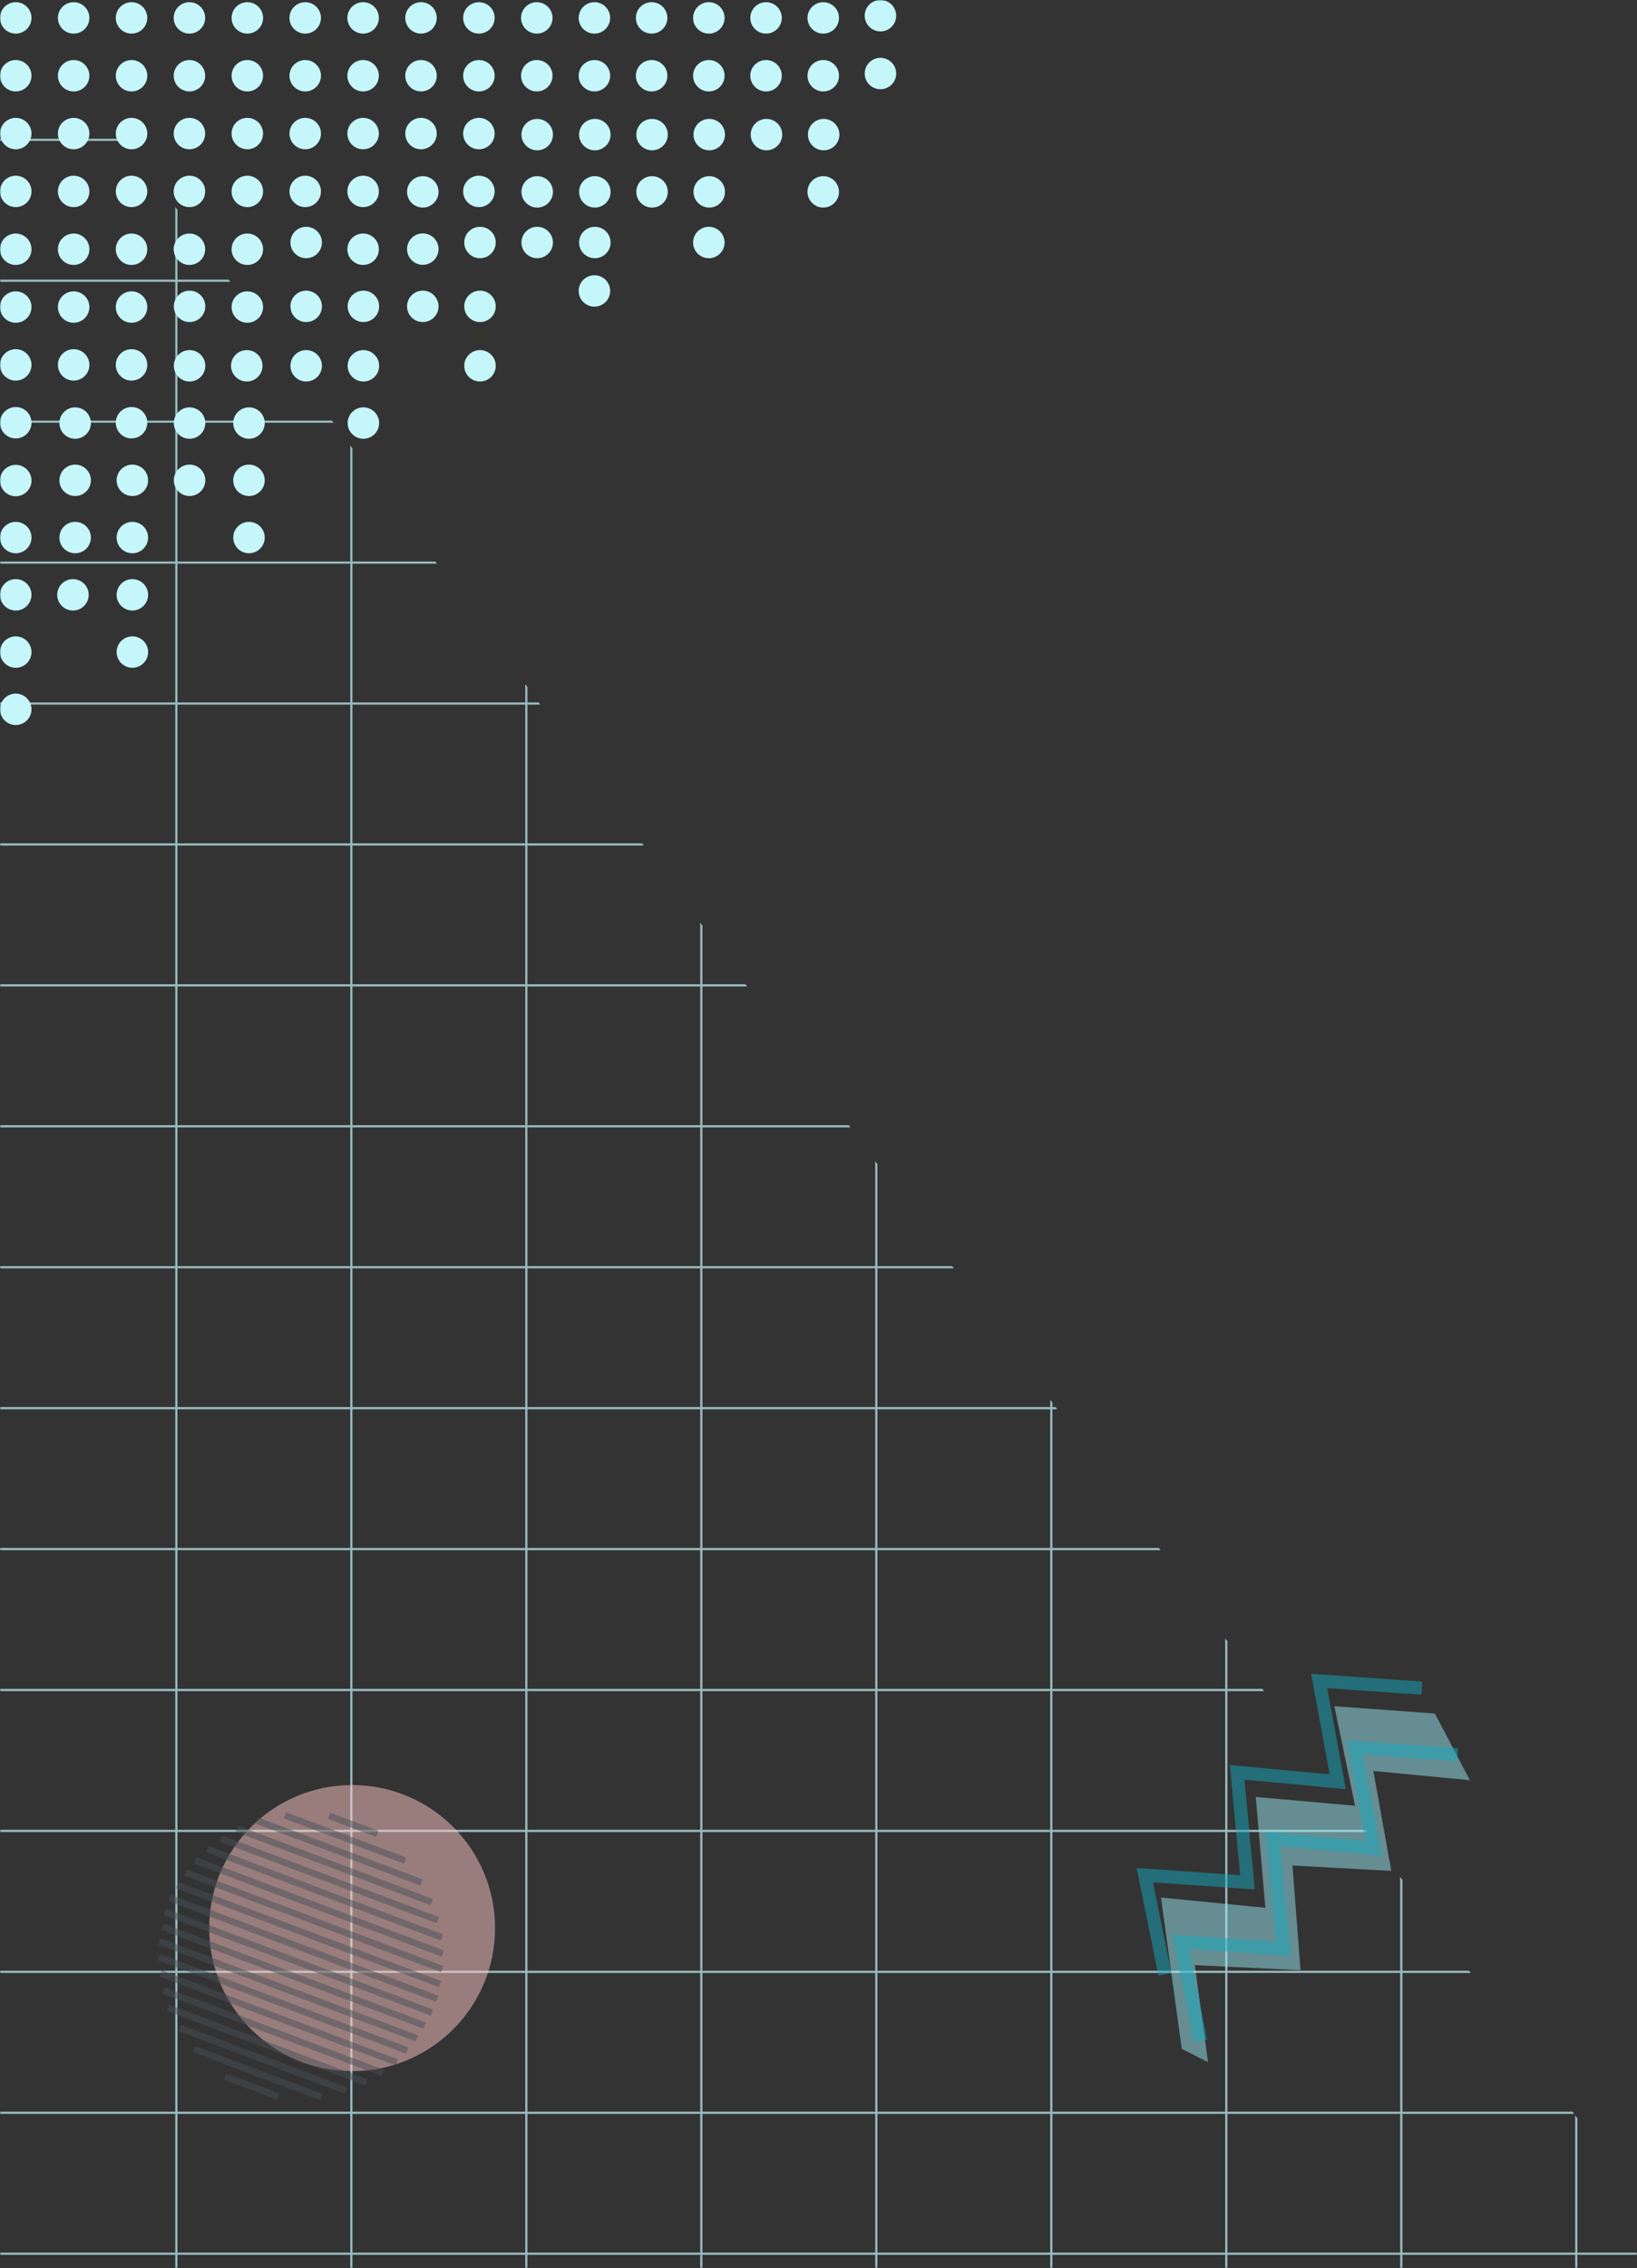 <svg width="744" height="1030" viewBox="0 0 744 1030" fill="none" xmlns="http://www.w3.org/2000/svg">
<rect x="0" y="0" width="744" height="1030" fill="#333333" stroke="none"/>
<mask id="mask0_116_721" style="mask-type:alpha" maskUnits="userSpaceOnUse" x="0" y="0" width="744" height="1030">
<rect width="744" height="1030" fill="#D9D9D9"/>
</mask>
<g mask="url(#mask0_116_721)">
<path fill-rule="evenodd" clip-rule="evenodd" d="M56.903 63L0 63V64L57.638 64L56.903 63ZM79.653 93.989L79.653 127L0 127V128H79.653V191H0V192H79.653L79.653 255H0V256H79.653V319H0V320H79.653V383H0V384H79.653L79.653 447H0V448H79.653V511H0V512H79.653L79.653 575H0V576H79.653V639H0V640H79.653L79.653 703H0V704H79.653V767H0V768H79.653V831H0V832H79.653L79.653 895H0V896H79.653V959H0V960H79.653L79.653 1023H0V1024H79.653V1080H80.653V1024H159.184V1080H160.184V1024H238.716V1080H239.716V1024H318.248V1080H319.248V1024H397.779V1080H398.779V1024H477.311V1080H478.311V1024H556.842V1080H557.842V1024L636.374 1024V1080H637.374V1024H715.905V1080H716.905V1024H762.394L761.66 1023H716.905V962.037L715.905 960.675V1023H637.374V960H715.41L714.676 959H637.374V896H668.426L667.692 895H637.374V853.701L636.374 852.339V895H557.842V832H621.442L620.708 831H557.842V768H574.459L573.725 767H557.842V745.365L556.842 744.003V767H478.311V704H527.475L526.741 703H478.311V640H480.491L479.757 639H478.311V637.03L477.311 635.668V639H398.779V576H433.508L432.773 575H398.779V528.694L397.779 527.332V575L319.248 575L319.248 512H386.524L385.79 511H319.248V448H339.54L338.806 447H319.248V420.358L318.248 418.996V447H239.716V384H292.556L291.822 383H239.716V320H245.573L244.838 319H239.716V312.022L238.716 310.66V319L160.184 319V256H198.589L197.855 255H160.184V203.687L159.184 202.325V255L80.653 255L80.653 192L151.605 192L150.871 191L80.653 191V128H104.621L103.887 127H80.653L80.653 95.351L79.653 93.989ZM795.437 1069.01V1080H796.437V1070.37L795.437 1069.01ZM2366.74 128H2385.95V127H2366.01L2366.74 128ZM2319.76 64L2385.95 64V63L2319.02 63L2319.76 64ZM2307.54 47.355V0H2306.54V45.993L2307.54 47.355ZM636.374 960V1023H557.842V960H636.374ZM556.842 960V1023H478.311V960H556.842ZM477.311 960V1023H398.779V960H477.311ZM397.779 960V1023L319.248 1023V960L397.779 960ZM318.248 960V1023H239.716V960H318.248ZM238.716 960V1023H160.184V960H238.716ZM159.184 960V1023H80.653L80.653 960H159.184ZM159.184 959H80.653V896H159.184L159.184 959ZM159.184 895H80.653L80.653 832H159.184V895ZM159.184 831H80.653V768H159.184V831ZM159.184 767H80.653V704H159.184V767ZM159.184 703H80.653L80.653 640H159.184L159.184 703ZM159.184 639H80.653V576H159.184V639ZM159.184 575H80.653L80.653 512H159.184V575ZM159.184 511H80.653V448H159.184V511ZM159.184 447H80.653L80.653 384H159.184L159.184 447ZM159.184 383H80.653V320H159.184V383ZM159.184 319H80.653V256H159.184V319ZM636.374 896V959H557.842V896H636.374ZM556.842 896V959H478.311V896H556.842ZM477.311 896V959H398.779V896H477.311ZM397.779 896V959L319.248 959L319.248 896L397.779 896ZM318.248 896L318.248 959H239.716L239.716 896H318.248ZM238.716 896L238.716 959H160.184L160.184 896H238.716ZM238.716 895H160.184V832H238.716V895ZM238.716 831H160.184V768H238.716V831ZM238.716 767H160.184V704H238.716V767ZM238.716 703H160.184L160.184 640H238.716V703ZM238.716 639H160.184V576H238.716V639ZM238.716 575H160.184V512H238.716L238.716 575ZM238.716 511L160.184 511V448L238.716 448V511ZM238.716 447L160.184 447L160.184 384L238.716 384V447ZM238.716 383L160.184 383V320L238.716 320V383ZM556.842 832V895H478.311V832H556.842ZM477.311 832V895H398.779V832H477.311ZM397.779 832V895L319.248 895V832L397.779 832ZM318.248 832V895H239.716V832H318.248ZM318.248 831H239.716V768H318.248V831ZM318.248 767H239.716V704H318.248V767ZM318.248 703H239.716V640H318.248V703ZM318.248 639H239.716V576H318.248V639ZM318.248 575H239.716L239.716 512H318.248L318.248 575ZM318.248 511H239.716V448H318.248V511ZM556.842 768V831H478.311L478.311 768H556.842ZM477.311 768L477.311 831H398.779L398.779 768H477.311ZM397.779 768L397.779 831L319.248 831V768L397.779 768ZM397.779 767L319.248 767V704L397.779 704V767ZM397.779 703L319.248 703V640L397.779 640V703ZM397.779 639L319.248 639V576L397.779 576V639ZM477.311 704V767H398.779V704H477.311ZM477.311 703H398.779V640H477.311V703Z" fill="#C5F6FA" fill-opacity="0.7"/>
<ellipse cx="7.156" cy="8.132" rx="7.156" ry="7.132" fill="#C5F6FA"/>
<ellipse cx="7.156" cy="34.396" rx="7.156" ry="7.132" fill="#C5F6FA"/>
<ellipse cx="33.469" cy="34.396" rx="7.156" ry="7.132" fill="#C5F6FA"/>
<ellipse cx="33.469" cy="60.66" rx="7.156" ry="7.132" fill="#C5F6FA"/>
<ellipse cx="59.781" cy="60.66" rx="7.156" ry="7.132" fill="#C5F6FA"/>
<ellipse cx="59.781" cy="86.925" rx="7.156" ry="7.132" fill="#C5F6FA"/>
<ellipse cx="86.094" cy="86.925" rx="7.156" ry="7.132" fill="#C5F6FA"/>
<ellipse cx="86.094" cy="113.189" rx="7.156" ry="7.132" fill="#C5F6FA"/>
<ellipse cx="86.156" cy="139.132" rx="7.156" ry="7.132" fill="#C5F6FA"/>
<ellipse cx="86.156" cy="166.132" rx="7.156" ry="7.132" fill="#C5F6FA"/>
<ellipse cx="86.156" cy="192.132" rx="7.156" ry="7.132" fill="#C5F6FA"/>
<ellipse cx="112.406" cy="113.189" rx="7.156" ry="7.132" fill="#C5F6FA"/>
<ellipse cx="112.406" cy="139.453" rx="7.156" ry="7.132" fill="#C5F6FA"/>
<ellipse cx="112.156" cy="166.132" rx="7.156" ry="7.132" fill="#C5F6FA"/>
<ellipse cx="113.156" cy="192.132" rx="7.156" ry="7.132" fill="#C5F6FA"/>
<ellipse cx="113.156" cy="218.132" rx="7.156" ry="7.132" fill="#C5F6FA"/>
<ellipse cx="113.156" cy="244.132" rx="7.156" ry="7.132" fill="#C5F6FA"/>
<ellipse cx="112.406" cy="86.925" rx="7.156" ry="7.132" fill="#C5F6FA"/>
<ellipse cx="138.719" cy="86.925" rx="7.156" ry="7.132" fill="#C5F6FA"/>
<ellipse cx="139.156" cy="110.132" rx="7.156" ry="7.132" fill="#C5F6FA"/>
<ellipse cx="139.156" cy="139.132" rx="7.156" ry="7.132" fill="#C5F6FA"/>
<ellipse cx="139.156" cy="166.132" rx="7.156" ry="7.132" fill="#C5F6FA"/>
<ellipse cx="165.031" cy="86.925" rx="7.156" ry="7.132" fill="#C5F6FA"/>
<ellipse cx="165.031" cy="113.189" rx="7.156" ry="7.132" fill="#C5F6FA"/>
<ellipse cx="165.156" cy="139.132" rx="7.156" ry="7.132" fill="#C5F6FA"/>
<ellipse cx="165.156" cy="166.132" rx="7.156" ry="7.132" fill="#C5F6FA"/>
<ellipse cx="165.156" cy="192.132" rx="7.156" ry="7.132" fill="#C5F6FA"/>
<ellipse cx="59.781" cy="113.189" rx="7.156" ry="7.132" fill="#C5F6FA"/>
<ellipse cx="59.781" cy="139.453" rx="7.156" ry="7.132" fill="#C5F6FA"/>
<ellipse cx="59.781" cy="165.717" rx="7.156" ry="7.132" fill="#C5F6FA"/>
<ellipse cx="59.781" cy="191.981" rx="7.156" ry="7.132" fill="#C5F6FA"/>
<ellipse cx="60.156" cy="218.132" rx="7.156" ry="7.132" fill="#C5F6FA"/>
<ellipse cx="86.156" cy="218.132" rx="7.156" ry="7.132" fill="#C5F6FA"/>
<ellipse cx="60.156" cy="244.132" rx="7.156" ry="7.132" fill="#C5F6FA"/>
<ellipse cx="60.156" cy="270.132" rx="7.156" ry="7.132" fill="#C5F6FA"/>
<ellipse cx="60.156" cy="296.132" rx="7.156" ry="7.132" fill="#C5F6FA"/>
<ellipse cx="86.094" cy="60.66" rx="7.156" ry="7.132" fill="#C5F6FA"/>
<ellipse cx="112.406" cy="60.66" rx="7.156" ry="7.132" fill="#C5F6FA"/>
<ellipse cx="138.719" cy="60.66" rx="7.156" ry="7.132" fill="#C5F6FA"/>
<ellipse cx="165.031" cy="60.66" rx="7.156" ry="7.132" fill="#C5F6FA"/>
<ellipse cx="191.344" cy="60.66" rx="7.156" ry="7.132" fill="#C5F6FA"/>
<ellipse cx="192.156" cy="87.132" rx="7.156" ry="7.132" fill="#C5F6FA"/>
<ellipse cx="192.156" cy="113.132" rx="7.156" ry="7.132" fill="#C5F6FA"/>
<ellipse cx="192.156" cy="139.132" rx="7.156" ry="7.132" fill="#C5F6FA"/>
<ellipse cx="33.469" cy="86.925" rx="7.156" ry="7.132" fill="#C5F6FA"/>
<ellipse cx="33.469" cy="113.189" rx="7.156" ry="7.132" fill="#C5F6FA"/>
<ellipse cx="33.469" cy="139.453" rx="7.156" ry="7.132" fill="#C5F6FA"/>
<ellipse cx="33.469" cy="165.717" rx="7.156" ry="7.132" fill="#C5F6FA"/>
<ellipse cx="34.156" cy="192.132" rx="7.156" ry="7.132" fill="#C5F6FA"/>
<ellipse cx="34.156" cy="218.132" rx="7.156" ry="7.132" fill="#C5F6FA"/>
<ellipse cx="34.156" cy="244.132" rx="7.156" ry="7.132" fill="#C5F6FA"/>
<ellipse cx="33.156" cy="270.132" rx="7.156" ry="7.132" fill="#C5F6FA"/>
<ellipse cx="59.781" cy="34.396" rx="7.156" ry="7.132" fill="#C5F6FA"/>
<ellipse cx="86.094" cy="34.396" rx="7.156" ry="7.132" fill="#C5F6FA"/>
<ellipse cx="112.406" cy="34.396" rx="7.156" ry="7.132" fill="#C5F6FA"/>
<ellipse cx="138.719" cy="34.396" rx="7.156" ry="7.132" fill="#C5F6FA"/>
<ellipse cx="165.031" cy="34.396" rx="7.156" ry="7.132" fill="#C5F6FA"/>
<ellipse cx="191.344" cy="34.396" rx="7.156" ry="7.132" fill="#C5F6FA"/>
<ellipse cx="217.656" cy="34.396" rx="7.156" ry="7.132" fill="#C5F6FA"/>
<ellipse cx="217.656" cy="60.66" rx="7.156" ry="7.132" fill="#C5F6FA"/>
<ellipse cx="217.656" cy="86.925" rx="7.156" ry="7.132" fill="#C5F6FA"/>
<ellipse cx="218.156" cy="110.132" rx="7.156" ry="7.132" fill="#C5F6FA"/>
<ellipse cx="218.156" cy="139.132" rx="7.156" ry="7.132" fill="#C5F6FA"/>
<ellipse cx="218.156" cy="166.132" rx="7.156" ry="7.132" fill="#C5F6FA"/>
<ellipse cx="33.469" cy="8.132" rx="7.156" ry="7.132" fill="#C5F6FA"/>
<ellipse cx="59.781" cy="8.132" rx="7.156" ry="7.132" fill="#C5F6FA"/>
<ellipse cx="86.094" cy="8.132" rx="7.156" ry="7.132" fill="#C5F6FA"/>
<ellipse cx="112.406" cy="8.132" rx="7.156" ry="7.132" fill="#C5F6FA"/>
<ellipse cx="138.719" cy="8.132" rx="7.156" ry="7.132" fill="#C5F6FA"/>
<ellipse cx="165.031" cy="8.132" rx="7.156" ry="7.132" fill="#C5F6FA"/>
<ellipse cx="191.344" cy="8.132" rx="7.156" ry="7.132" fill="#C5F6FA"/>
<ellipse cx="217.656" cy="8.132" rx="7.156" ry="7.132" fill="#C5F6FA"/>
<ellipse cx="243.969" cy="8.132" rx="7.156" ry="7.132" fill="#C5F6FA"/>
<ellipse cx="270.156" cy="8.132" rx="7.156" ry="7.132" fill="#C5F6FA"/>
<ellipse cx="296.156" cy="8.132" rx="7.156" ry="7.132" fill="#C5F6FA"/>
<ellipse cx="322.156" cy="8.132" rx="7.156" ry="7.132" fill="#C5F6FA"/>
<ellipse cx="348.156" cy="8.132" rx="7.156" ry="7.132" fill="#C5F6FA"/>
<ellipse cx="374.156" cy="8.132" rx="7.156" ry="7.132" fill="#C5F6FA"/>
<ellipse cx="400.156" cy="7.132" rx="7.156" ry="7.132" fill="#C5F6FA"/>
<ellipse cx="243.969" cy="34.396" rx="7.156" ry="7.132" fill="#C5F6FA"/>
<ellipse cx="270.156" cy="34.396" rx="7.156" ry="7.132" fill="#C5F6FA"/>
<ellipse cx="296.156" cy="34.396" rx="7.156" ry="7.132" fill="#C5F6FA"/>
<ellipse cx="322.156" cy="34.396" rx="7.156" ry="7.132" fill="#C5F6FA"/>
<ellipse cx="348.156" cy="34.396" rx="7.156" ry="7.132" fill="#C5F6FA"/>
<ellipse cx="374.156" cy="34.396" rx="7.156" ry="7.132" fill="#C5F6FA"/>
<ellipse cx="400.156" cy="33.396" rx="7.156" ry="7.132" fill="#C5F6FA"/>
<ellipse cx="244.156" cy="61.132" rx="7.156" ry="7.132" fill="#C5F6FA"/>
<ellipse cx="270.344" cy="61.132" rx="7.156" ry="7.132" fill="#C5F6FA"/>
<ellipse cx="296.344" cy="61.132" rx="7.156" ry="7.132" fill="#C5F6FA"/>
<ellipse cx="322.344" cy="61.132" rx="7.156" ry="7.132" fill="#C5F6FA"/>
<ellipse cx="348.344" cy="61.132" rx="7.156" ry="7.132" fill="#C5F6FA"/>
<ellipse cx="374.344" cy="61.132" rx="7.156" ry="7.132" fill="#C5F6FA"/>
<ellipse cx="374.156" cy="87.132" rx="7.156" ry="7.132" fill="#C5F6FA"/>
<ellipse cx="244.156" cy="87.132" rx="7.156" ry="7.132" fill="#C5F6FA"/>
<ellipse cx="270.344" cy="87.132" rx="7.156" ry="7.132" fill="#C5F6FA"/>
<ellipse cx="296.344" cy="87.132" rx="7.156" ry="7.132" fill="#C5F6FA"/>
<ellipse cx="322.344" cy="87.132" rx="7.156" ry="7.132" fill="#C5F6FA"/>
<ellipse cx="322.156" cy="110.132" rx="7.156" ry="7.132" fill="#C5F6FA"/>
<ellipse cx="244.156" cy="110.132" rx="7.156" ry="7.132" fill="#C5F6FA"/>
<ellipse cx="270.344" cy="110.132" rx="7.156" ry="7.132" fill="#C5F6FA"/>
<ellipse cx="270.156" cy="132.132" rx="7.156" ry="7.132" fill="#C5F6FA"/>
<ellipse cx="7.156" cy="60.66" rx="7.156" ry="7.132" fill="#C5F6FA"/>
<ellipse cx="7.156" cy="86.925" rx="7.156" ry="7.132" fill="#C5F6FA"/>
<ellipse cx="7.156" cy="113.189" rx="7.156" ry="7.132" fill="#C5F6FA"/>
<ellipse cx="7.156" cy="139.453" rx="7.156" ry="7.132" fill="#C5F6FA"/>
<ellipse cx="7.156" cy="165.717" rx="7.156" ry="7.132" fill="#C5F6FA"/>
<ellipse cx="7.156" cy="191.981" rx="7.156" ry="7.132" fill="#C5F6FA"/>
<ellipse cx="7.156" cy="218.245" rx="7.156" ry="7.132" fill="#C5F6FA"/>
<ellipse cx="7.156" cy="244.132" rx="7.156" ry="7.132" fill="#C5F6FA"/>
<ellipse cx="7.156" cy="270.132" rx="7.156" ry="7.132" fill="#C5F6FA"/>
<ellipse cx="7.156" cy="296.132" rx="7.156" ry="7.132" fill="#C5F6FA"/>
<ellipse cx="7.156" cy="322.132" rx="7.156" ry="7.132" fill="#C5F6FA"/>
<circle cx="160.034" cy="875.63" r="64.966" fill="#FFC9C9" fill-opacity="0.5"/>
<line x1="88.294" y1="930.628" x2="146.137" y2="952.387" stroke="#495057" stroke-opacity="0.5" stroke-width="3"/>
<line x1="102.312" y1="943.061" x2="126.355" y2="952.105" stroke="#495057" stroke-opacity="0.5" stroke-width="3"/>
<line x1="81.594" y1="920.947" x2="157.208" y2="949.392" stroke="#495057" stroke-opacity="0.5" stroke-width="3"/>
<line x1="76.286" y1="911.791" x2="166.536" y2="945.741" stroke="#495057" stroke-opacity="0.5" stroke-width="3"/>
<line x1="74.465" y1="903.946" x2="174.123" y2="941.436" stroke="#495057" stroke-opacity="0.5" stroke-width="3"/>
<line x1="72.992" y1="896.232" x2="180.316" y2="936.605" stroke="#495057" stroke-opacity="0.5" stroke-width="3"/>
<line x1="72.215" y1="888.78" x2="185.114" y2="931.251" stroke="#495057" stroke-opacity="0.5" stroke-width="3"/>
<line x1="72.483" y1="881.722" x2="189.564" y2="925.765" stroke="#495057" stroke-opacity="0.5" stroke-width="3"/>
<line x1="73.797" y1="875.056" x2="192.969" y2="919.886" stroke="#495057" stroke-opacity="0.5" stroke-width="3"/>
<line x1="74.763" y1="868.26" x2="196.374" y2="914.007" stroke="#495057" stroke-opacity="0.5" stroke-width="3"/>
<line x1="77.123" y1="861.987" x2="198.734" y2="907.735" stroke="#495057" stroke-opacity="0.5" stroke-width="3"/>
<line x1="80.528" y1="856.109" x2="200.048" y2="901.07" stroke="#495057" stroke-opacity="0.5" stroke-width="3"/>
<line x1="84.281" y1="850.361" x2="201.014" y2="894.273" stroke="#495057" stroke-opacity="0.5" stroke-width="3"/>
<line x1="88.731" y1="844.875" x2="201.282" y2="887.214" stroke="#495057" stroke-opacity="0.5" stroke-width="3"/>
<line x1="94.226" y1="839.782" x2="200.854" y2="879.893" stroke="#495057" stroke-opacity="0.5" stroke-width="3"/>
<line x1="100.419" y1="834.952" x2="199.032" y2="872.048" stroke="#495057" stroke-opacity="0.5" stroke-width="3"/>
<line x1="107.657" y1="830.515" x2="196.165" y2="863.81" stroke="#495057" stroke-opacity="0.5" stroke-width="3"/>
<line x1="116.637" y1="826.733" x2="191.555" y2="854.916" stroke="#495057" stroke-opacity="0.5" stroke-width="3"/>
<line x1="129.45" y1="824.394" x2="184.158" y2="844.974" stroke="#495057" stroke-opacity="0.5" stroke-width="3"/>
<line x1="149.528" y1="824.596" x2="171.481" y2="832.854" stroke="#495057" stroke-opacity="0.5" stroke-width="3"/>
<path d="M529.425 896.591L520.291 851.591L566.945 854.842L562.267 804.884L607.983 809.179L599.552 763.396L646.207 766.647" stroke="#15AABF" stroke-opacity="0.5" stroke-width="6"/>
<path d="M537.084 930.501L527.662 861.763L575.091 866.403L570.738 816.069L615.852 820.071L606.475 774.882L652.127 778.174L668.056 808.46L624.192 804.286L632.32 849.646L587.421 847.205L591.075 894.771L543.009 892.446L549.047 936.501L537.084 930.501Z" fill="#99E9F2" fill-opacity="0.5"/>
<path d="M545.666 926.833L536.532 881.833L583.187 885.084L578.508 835.127L624.224 839.422L615.794 793.639L662.448 796.89" stroke="#15AABF" stroke-opacity="0.5" stroke-width="6"/>
</g>
</svg>
